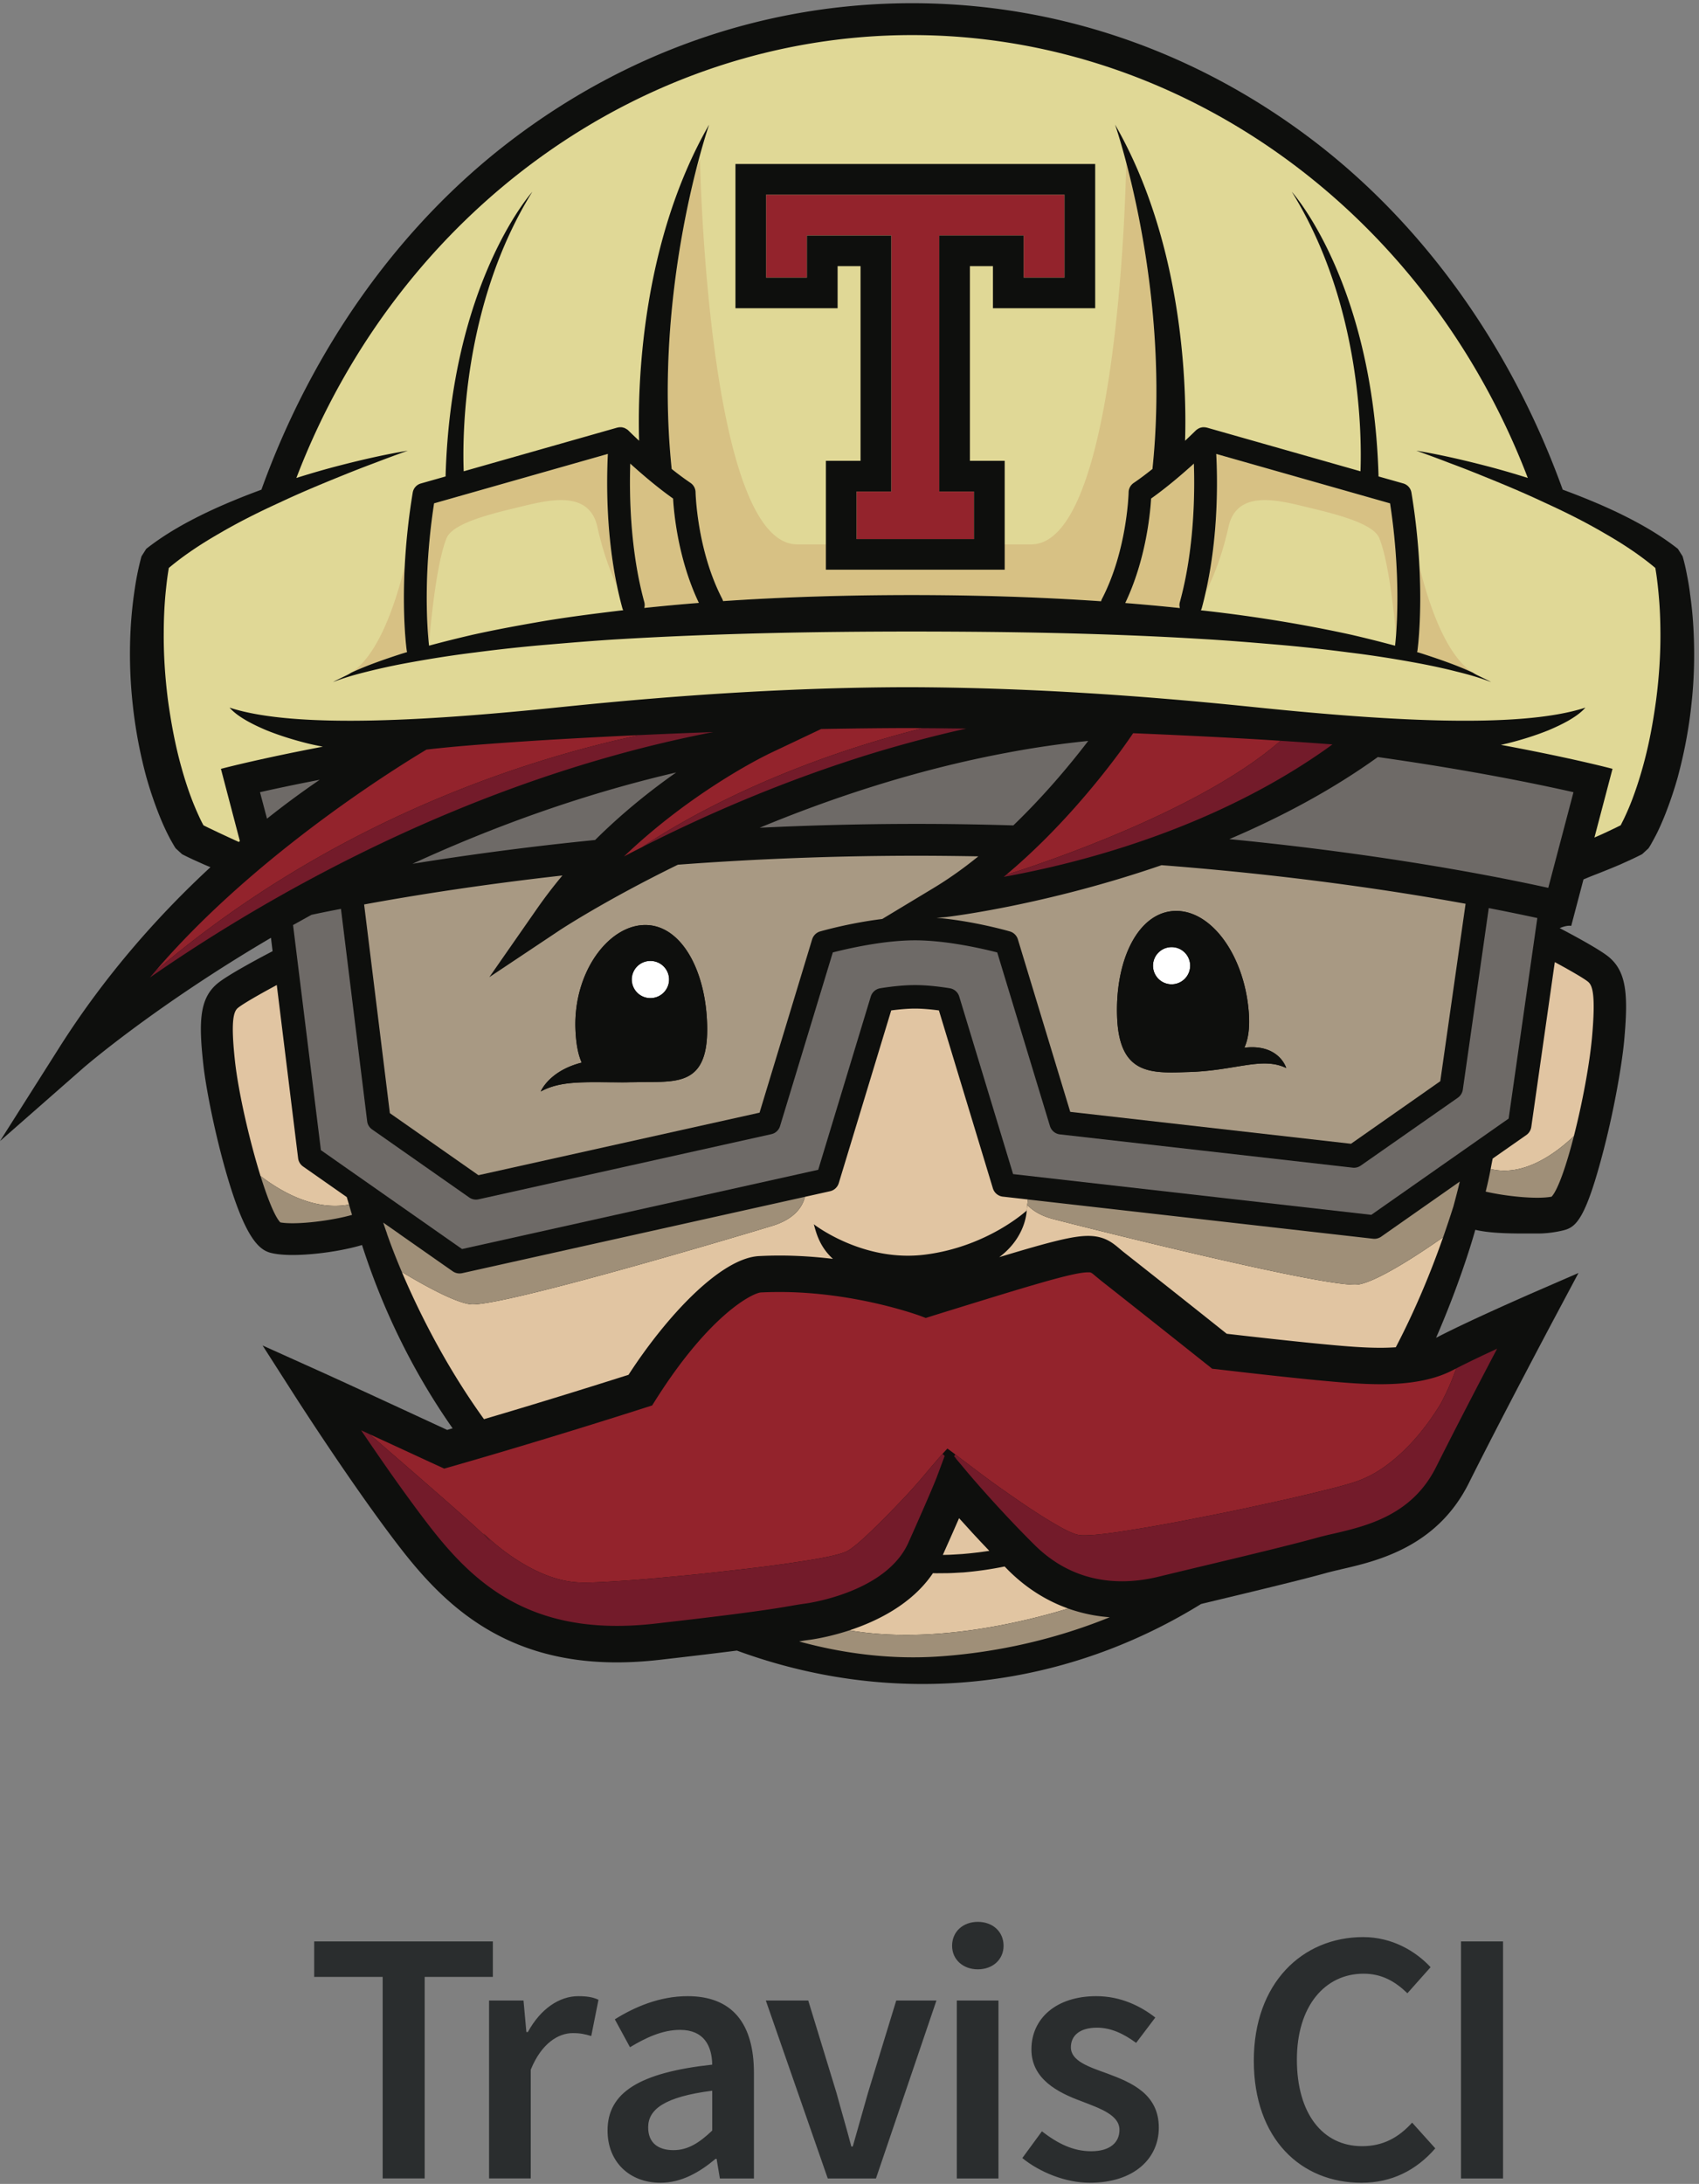<svg width="256" height="329" viewBox="0 0 256 329" xmlns="http://www.w3.org/2000/svg" preserveAspectRatio="xMinYMin meet"><rect x="0" y="0" width="256" height="329" fill="#808080" stroke="none"/><path d="M254.646 89.417a35.37 35.37 0 0 0-.455-2.77 28.506 28.506 0 0 0-.66-2.837l-.71-1.128c-2.93-2.3-6.09-4.038-9.297-5.574-2.648-1.25-5.338-2.34-8.06-3.344-7.585-21.05-20.624-39.717-37.768-52.723C179.975 7.6 159.133.483 137.427.483c-21.707 0-42.55 7.116-60.27 20.56C60.012 34.047 46.972 52.714 39.388 73.77c-2.716 1-5.41 2.093-8.055 3.338-3.214 1.536-6.372 3.274-9.3 5.574l-.714 1.128a39.948 39.948 0 0 0-.66 2.836c-.184.912-.322 1.84-.454 2.77a62.406 62.406 0 0 0-.534 5.552c-.186 3.72-.08 7.45.327 11.148a70.48 70.48 0 0 0 2.063 10.986 59.016 59.016 0 0 0 1.795 5.354c.344.886.72 1.766 1.137 2.645.206.438.43.865.66 1.312.51.892.602 1.066.816 1.383l.963.886c.627.323 1.146.568 1.713.837l1.657.743c.307.126.595.25.908.376-7.524 6.957-15.696 15.995-22.773 27.165L0 171.9l12.547-11.012c.213-.186 10.734-9.294 28.28-19.612l.246 2.017c-1.148.597-6.665 3.492-8.305 4.864-2.718 2.257-2.85 5.76-2.122 12.295.373 3.35 1.63 9.852 3.323 15.814 2.917 10.26 5.056 12.073 6.934 12.498.847.203 1.94.296 3.17.296 3.36 0 7.666-.654 10.475-1.502 3.294 10.246 7.96 19.496 13.65 27.614-.274.074-.545.163-.82.24-3.422-1.586-15.388-7.13-19.41-8.937l-8.405-3.784 4.97 7.763c.363.56 8.944 13.94 15.95 22.958 6.552 8.41 15.524 17.02 32.454 17.02 2.037 0 4.17-.132 6.366-.374 5.048-.58 8.842-1.035 11.726-1.405 17.772 6.53 37.37 6.933 55.966-.114a81.861 81.861 0 0 0 13.985-6.907c7.17-1.723 15.013-3.592 18.887-4.68.62-.168 1.4-.353 2.208-.544 5.398-1.24 14.42-3.335 19.23-12.958 4.848-9.71 12.753-24.586 12.836-24.738l3.697-6.94-7.202 3.13c-.385.176-9.51 4.15-14.252 6.635 3.294-7.584 5.235-13.862 5.91-16.273 2.656.64 6.592.558 9.487.558 1.423 0 2.887-.248 3.837-.49 1.882-.478 3.335-1.728 6.067-12.314 1.59-6.153 2.732-12.853 3.045-16.297.605-6.703.41-10.295-2.326-12.562-1.363-1.126-5.363-3.28-7.397-4.34 1.137-.487 1.695-.344 1.738-.332l1.847-7.003c.65-.278 1.338-.557 2.12-.857 1.115-.444 2.23-.885 3.346-1.366l1.648-.743c.574-.27 1.09-.513 1.718-.836l.962-.885c.208-.317.32-.49.447-.733.61-1.097.825-1.524 1.028-1.96.417-.88.787-1.76 1.137-2.646a58.787 58.787 0 0 0 1.792-5.354c.98-3.63 1.678-7.29 2.067-10.986.414-3.7.507-7.427.32-11.148a58.123 58.123 0 0 0-.534-5.55z" fill="#0E0F0D"/><path d="M149.066 233.63c-1.36.204-2.72.37-4.064.478-.875.043-1.793.13-2.63.13l-.312.008c1.05-2.34 1.848-4.16 2.45-5.538 1.23 1.378 2.793 3.08 4.556 4.922" fill="#E1C5A2"/><path d="M147.416 129.004c-2.126 1.726-4.366 3.333-6.7 4.743l-7.78 4.694c-4.88.597-9.116 1.803-9.358 1.877-.142.03-.276.097-.402.173-.38.218-.667.585-.805 1.018l-7.924 26.11-42.357 9.42-13.346-9.345-3.88-31.44c7.58-1.392 17.71-2.998 29.88-4.364a71.926 71.926 0 0 0-3.77 4.917l-7.245 10.4 10.55-7.034c.16-.11 6.874-4.53 17.864-9.908a482.856 482.856 0 0 1 35.98-1.35c3.16 0 6.253.038 9.292.09zm-65.93 35.42c3.01-1.627 6.41-1.388 11.733-1.376.566.01 1.157.004 1.768-.012.526 0 1.05-.01 1.608-.026 5.486-.055 10.043.464 9.96-8.142-.08-8.607-3.907-15.568-9.39-15.514-5.48.05-10.785 7.103-10.457 15.706.086 2.24.418 3.86.945 5.022-4.777 1.2-6.1 4.156-6.17 4.342zM220.83 136.15l-3.814 26.733-13.453 9.422-42.302-4.808-7.892-25.99a1.773 1.773 0 0 0-1.208-1.19c-.26-.08-5.497-1.577-11.05-2.057l1.017-.067c.875-.066 15.463-1.852 32.888-7.856 19.29 1.48 35.048 3.847 45.816 5.813zm-27.027 24.745c-.055-.208-1.216-3.666-6.308-3.06.584-1.28.848-3.006.663-5.376-.672-8.59-5.674-15.418-11.15-15.225-5.482.19-8.988 7.31-8.685 15.93.302 8.598 4.896 8.54 10.378 8.343 7.363-.14 11.405-2.4 15.103-.613z" fill="#A89983"/><path d="M179.33 145.43a2.8 2.8 0 0 1-2.748 2.85 2.794 2.794 0 0 1-2.847-2.748 2.795 2.795 0 0 1 2.744-2.852 2.79 2.79 0 0 1 2.85 2.75m-78.516 2.06a2.801 2.801 0 0 1-2.722 2.87 2.802 2.802 0 0 1-2.883-2.727 2.796 2.796 0 0 1 2.732-2.87 2.802 2.802 0 0 1 2.873 2.727" fill="#FFF"/><path d="M239.295 147.91c-.66-.546-2.87-1.808-5.023-2.972l-3.545 24.85a1.81 1.81 0 0 1-.744 1.2l-5.073 3.548c-.12.6-.214 1.1-.304 1.57 4.984 1.227 9.825-2.367 12.543-4.96 1.256-4.896 2.35-10.708 2.73-14.868.578-6.448.066-7.832-.585-8.367m-78.342 94.406c-3.29-1.17-6.308-3.08-8.934-5.676-.22-.222-.427-.437-.647-.655a53.499 53.499 0 0 1-6.222.894c-.892.04-1.743.115-2.673.115l-1.376.012-.53-.012c-3.147 4.672-8.435 7.24-12.58 8.607 12.31 2.112 25.856-1.12 32.962-3.285M52.585 181.46c-.11-.376-.226-.747-.333-1.123l-6.59-4.613a1.788 1.788 0 0 1-.743-1.24l-3.214-26.093c-2.378 1.27-5.127 2.836-5.858 3.45-.636.524-1.12 1.862-.434 8.08.522 4.674 2.164 11.855 3.84 17.236 3.338 2.553 8.253 5.243 13.33 4.303m98.519-1.192c-.7-.078-1.29-.57-1.498-1.253l-8.132-26.8c-1.364-.177-2.574-.277-3.596-.277-1.026 0-2.23.1-3.592.278l-7.905 26.028a1.782 1.782 0 0 1-1.314 1.212l-3.78.842c-.32 1.335-1.408 3.294-4.913 4.368-5.656 1.725-41.46 12.398-45.544 11.817-2.385-.334-6.92-2.837-10.276-4.86-1.343-3.162-2.086-5.31-2.256-5.82v-.01l-.01.01c.475 1.387 5.147 14.836 14.64 27.99 10.177-2.998 18.967-5.794 21.778-6.683 5.724-8.828 13.88-17.587 19.672-17.886 1.005-.05 2.04-.08 3.064-.08 2.838 0 5.547.2 8.062.5-2.136-1.94-2.574-4.207-2.884-5.214 0 0 7.397 5.786 16.806 4.57 9.424-1.207 15.27-6.634 15.27-6.634l.185-1.67-3.778-.428" fill="#E1C5A2"/><path d="M158.75 183.66c-1.952-.505-3.18-1.31-3.96-2.15l-.096.856s-.032 3.955-4.13 7.02c7.89-2.39 11.154-3.2 13.39-3.2 2.458 0 3.675 1.026 4.742 1.928.202.168.404.345.646.534a3251.04 3251.04 0 0 1 15.497 12.28c2.47.285 10.31 1.182 15.245 1.632 2.84.265 5.415.48 7.935.48.808 0 1.572-.03 2.295-.078 2.602-4.984 4.998-10.496 7.13-16.574-2.918 2.047-9.567 6.527-12.683 7.104-4.052.76-40.297-8.35-46.012-9.832" fill="#E1C5A2"/><path d="M249.954 89.94a58.3 58.3 0 0 0-.267-2.562 30.498 30.498 0 0 0-.27-1.82c-2.29-1.924-4.893-3.64-7.6-5.19-2.934-1.723-6.005-3.254-9.14-4.68-3.11-1.47-6.31-2.798-9.52-4.093a159.34 159.34 0 0 0-4.85-1.885c-1.62-.633-3.253-1.223-4.893-1.82 3.437.57 6.846 1.357 10.23 2.226 2.2.562 4.388 1.2 6.56 1.885-15.465-40.406-52.422-66.717-92.778-66.717-40.36 0-77.316 26.312-92.77 66.718 2.17-.683 4.362-1.322 6.553-1.884 3.38-.87 6.79-1.655 10.234-2.225a220.61 220.61 0 0 0-4.908 1.82c-1.617.602-3.235 1.23-4.842 1.885-3.213 1.295-6.406 2.624-9.525 4.094-3.126 1.424-6.196 2.955-9.133 4.677-2.71 1.552-5.306 3.267-7.6 5.192a55.759 55.759 0 0 0-.27 1.818c-.1.847-.195 1.704-.27 2.563a64.89 64.89 0 0 0-.22 5.183c-.038 3.463.197 6.927.633 10.35.476 3.437 1.105 6.85 2.036 10.154.456 1.65.98 3.277 1.584 4.856.305.787.634 1.568.978 2.32.17.375.344.747.526 1.102l.222.42c.253.127.52.262.77.383l1.536.733c.858.395 2.046.958 3.027 1.396.054-.05.11-.1.153-.148l-2.852-10.865c.607-.163 6.023-1.563 15.357-3.344-.75-.142-1.51-.3-2.257-.48-2.125-.533-4.223-1.177-6.258-1.997-1.006-.427-2-.89-2.945-1.426-.945-.546-1.874-1.16-2.597-1.978 10.253 3.35 31.446 1.835 50.286-.115 17.225-1.777 34.502-2.924 51.86-2.963 17.356.04 34.64 1.186 51.855 2.963 18.85 1.95 40.04 3.464 50.293.114-.715.818-1.65 1.43-2.587 1.977-.954.535-1.95 1-2.955 1.426-2.032.82-4.122 1.464-6.25 1.996-.316.074-.635.14-.95.21 10.24 1.9 16.198 3.444 16.83 3.612l-2.726 10.35c.554-.24 1.11-.48 1.644-.732l1.54-.733c.253-.12.516-.256.777-.383l.207-.42c.186-.355.367-.727.534-1.103a37.5 37.5 0 0 0 .974-2.318c.6-1.58 1.127-3.208 1.586-4.856.933-3.303 1.562-6.718 2.03-10.154.446-3.423.682-6.887.65-10.35-.016-1.733-.075-3.46-.232-5.18" fill="#E0D896"/><path d="M179.887 69.842c.158 4.622.045 13.01-2.11 20.858-.087.3-.075.613 0 .903a340.21 340.21 0 0 0-8.228-.76c3.075-6.45 3.747-13.318 3.897-15.74 2.364-1.676 4.715-3.693 6.44-5.26m-78.472 5.261c.143 2.42.815 9.272 3.89 15.723-2.743.217-5.486.47-8.223.76.075-.278.08-.586 0-.886-2.148-7.835-2.263-16.223-2.115-20.857 1.733 1.567 4.078 3.584 6.45 5.26m112.158 22.902a1.883 1.883 0 0 1-.057.23c.3.087.596.175.897.273 2.536.83 5.075 1.7 7.5 2.82-4.048-2.63-6.615-10.218-8.046-16.018.394 7.592-.257 12.407-.294 12.694M91.59 68.383L65.406 75.83c-1.568 10.185-1.09 17.963-.838 20.662l.133-.08s.854-11.094 2.593-15.352c.896-2.186 6.377-3.58 10.555-4.58 4.188-.993 10.865-2.987 12.16 2.892.8 3.633 1.903 6.654 2.96 8.882-1.683-8.077-1.576-15.975-1.378-19.87m91.669-.001c.214 4.048.313 12.415-1.585 20.815 1.19-2.282 2.51-5.648 3.432-9.826 1.294-5.88 7.97-3.885 12.158-2.89 4.187 1 9.66 2.392 10.557 4.578 1.476 3.604 2.31 12.1 2.53 14.628.25-3.25.525-10.55-.902-19.86l-26.19-7.445m-82.054 2.267c.93.744 1.904 1.47 2.85 2.11.457.318.737.836.747 1.394.006.087.202 8.714 4.016 16.06.054.11.093.23.13.344 9.482-.645 18.992-.906 28.478-.912 9.492.006 18.996.285 28.473.934.04-.125.074-.246.14-.366 3.81-7.346 4.014-15.973 4.014-16.06a1.74 1.74 0 0 1 .753-1.394 43.796 43.796 0 0 0 2.742-2.037l.118-.336c1.983-19.297-1.653-37.08-3.964-45.866-.122 6.01-1.546 57.487-14.32 57.487h-35.257c-13.565 0-14.656-58.04-14.656-58.04l-.698 2.06c-2.314 9.256-5.49 26.267-3.566 44.623M61.337 98.23c-.012-.074-.033-.147-.05-.224-.042-.287-.696-5.108-.302-12.707-1.432 5.803-4.006 13.403-8.06 16.032 2.425-1.125 4.975-1.996 7.515-2.828.296-.093.6-.18.897-.273" fill="#D7C184"/><path d="M224.607 176.106a55.43 55.43 0 0 1-.75 3.406c2.908.678 7.662 1.204 9.935.76.973-1.057 2.23-4.723 3.358-9.127-2.718 2.594-7.56 6.188-12.543 4.96M120.404 247.28c6.945 1.902 14.04 2.727 21.028 2.264 7.012-.477 16.115-1.99 25.778-5.913a23.832 23.832 0 0 1-6.258-1.312c-7.106 2.166-20.65 5.398-32.96 3.286-3.26 1.073-5.814 1.406-6.063 1.437-.515.06-.94.13-1.526.24m-67.359-64.266c-.16-.517-.307-1.038-.46-1.557-5.078.94-9.993-1.75-13.327-4.302 1.08 3.454 2.17 6.17 2.984 6.994 2.516.44 8.08-.332 10.804-1.136m7.508 8.608c3.354 2.023 7.89 4.527 10.275 4.86 4.083.58 39.888-10.092 45.544-11.817 3.504-1.074 4.594-3.033 4.914-4.368L69.63 191.8c-.13.023-.262.04-.386.04h-.006c-.356 0-.713-.11-1.017-.32l-2.01-1.405-6.035-4.226v-.01l-2.435-1.7c.042.138.092.275.137.41.138.402.274.808.42 1.202v.01c.17.51.913 2.66 2.256 5.82m158.453-9.921c.33-1.22.654-2.455.95-3.702l-1.794 1.26-4.827 3.38-5.22 3.66c-.27.185-.58.296-.9.32-.11.007-.214.005-.32-.007l-52.015-5.913-.087.81c.778.842 2.007 1.647 3.958 2.152 5.716 1.48 41.96 10.59 46.012 9.83 3.116-.577 9.767-5.057 12.682-7.104a173.037 173.037 0 0 0 1.563-4.687" fill="#9F8F78"/><path d="M163.97 111.62c-.41.53-.858 1.11-1.34 1.715-2.47 3.122-5.892 7.104-9.945 11.01-4.72-.146-9.57-.228-14.56-.228-8.246 0-16.153.217-23.66.578 10.612-4.398 23.356-8.698 37.16-11.278a143.01 143.01 0 0 1 12.345-1.798m-62.086 4.751c-3.793 2.66-8.066 6.053-12.213 10.173a463.148 463.148 0 0 0-27.524 3.584c11.748-5.397 25.158-10.37 39.738-13.758m129.755 21.925l-4.324 30.217-20.694 14.5-53.97-6.136-8.12-26.756a1.78 1.78 0 0 0-1.415-1.24c-1.998-.323-3.765-.48-5.24-.48-1.48 0-3.247.157-5.258.48a1.801 1.801 0 0 0-1.412 1.24l-7.922 26.105-53.665 11.94-21.267-14.897-4.197-33.913a569.72 569.72 0 0 1 2.78-1.54c1.32-.285 2.8-.585 4.438-.896l3.95 32c.055.498.335.94.746 1.227l14.635 10.253c.294.203.655.318 1.008.318.13 0 .257-.018.395-.044l44.122-9.815c.153-.038.3-.092.44-.16.406-.22.732-.594.865-1.057l7.95-26.16c2.132-.545 7.593-1.825 12.39-1.825 4.788 0 10.247 1.28 12.384 1.825l7.945 26.16a1.78 1.78 0 0 0 1.496 1.25l44.13 5.014c.424.05.86-.068 1.21-.314l14.64-10.234c.395-.285.666-.727.734-1.208l3.908-27.345c2.934.563 5.387 1.078 7.318 1.494m5.448-18.957l-3.8 14.412c-7.77-1.714-24.83-5.077-48.055-7.34 7.585-3.235 15.312-7.288 22.373-12.366 13.82 1.952 23.967 4.048 29.482 5.295m-197.912-.001l1.056 3.99a132.65 132.65 0 0 1 7.945-5.86c-3.72.713-6.756 1.363-9 1.87" fill="#6E6A67"/><path d="M188.184 111.304c-5.816-.33-11.63-.608-17.45-.85-.333.5-1.02 1.5-2.004 2.844-3.118 4.218-9.264 11.908-17.143 18.506 5.928-1.878 29.444-9.767 41.355-20.207-1.586-.102-3.17-.202-4.758-.293m-42.618-1.536l.024-.006c-2.95-.038-5.902-.07-8.847-.08h-.006c-4.34.01-8.667.066-13.006.14l-8 3.793c-.01 0-.06.028-.117.067-1.204.584-11.706 5.884-21.594 15.34.864-.457 1.78-.93 2.726-1.408 5.408-3.634 19.83-12.24 42.26-17.91 2.186.013 4.374.026 6.56.064m-49.161.966c-3.704.17-7.41.36-11.11.57-4.292.24-8.57.53-12.845.852-2.132.164-4.267.346-6.38.568-.615.06-1.215.126-1.816.203-5.586 3.34-26.964 16.76-41.652 34.324.253-.304.514-.605.773-.906 27.193-23.2 57.006-32.23 73.03-35.61m123.023 95.405l-.49.252c-2.727 1.434-6.3 2.135-10.918 2.135-2.75 0-5.445-.23-8.433-.5-5.966-.546-16.066-1.734-16.17-1.753l-.77-.08-.612-.494c-.093-.06-8.936-7.115-16.086-12.736-.293-.236-.555-.46-.795-.65-.754-.645-.754-.645-1.204-.645-2.294 0-8.96 2.07-23.562 6.592l-.896.287-.887-.338c-.1-.025-9.678-3.577-21.16-3.577-.94 0-1.878.023-2.79.068-1.15.06-7.602 3.125-15.86 16.18l-.53.842-.95.304c-.137.044-14.343 4.628-29.41 8.937l-.973.275-.93-.43c-.097-.032-5.98-2.768-11.59-5.34.414.193.83.38 1.244.573 5.536 4.778 16.137 13.968 17.314 15.24.163.184.39.408.66.662-.273-.31-.538-.628-.798-.95-.003 0-.007-.006-.01-.01v.002-.002c2.443 2.316 5.17 4.317 8.147 5.725 1.485.698 3.043 1.24 4.627 1.502.8.13 1.574.196 2.383.196.82 0 1.656-.023 2.492-.064 3.312-.17 6.655-.424 9.99-.747 3.33-.3 6.663-.634 9.99-1.038 3.323-.358 6.646-.776 9.94-1.287 1.65-.24 3.29-.513 4.892-.868.787-.186 1.607-.39 2.23-.67.57-.273 1.258-.82 1.864-1.34 1.24-1.068 2.437-2.252 3.622-3.43a152.461 152.461 0 0 0 3.504-3.625c1.95-2.043 3.623-4.213 5.512-6.316.242-.262.49-.54.74-.81 0 .005 0 .005.004.005l.022.026c.394.283.787.57 1.172.872 2.273 1.695 4.62 3.53 6.884 5.114 2.92 2.05 5.874 4.106 8.93 5.816.764.425 1.553.822 2.306 1.07.098.037.18.054.255.065.055.034.256.066.28.066.148.02.347.03.54.044.41.005.837-.013 1.264-.033 1.724-.118 3.473-.37 5.224-.644 3.495-.545 7-1.174 10.484-1.872a357.33 357.33 0 0 0 10.446-2.155c3.483-.738 6.95-1.553 10.392-2.42 1.71-.46 3.424-.885 4.95-1.618 1.56-.726 3.008-1.722 4.34-2.864 2.69-2.29 4.952-5.13 6.83-8.224l-.004.01a36.851 36.851 0 0 0 2.352-5.334M154.242 41.817h6.15v-12.49h-44.96v12.49h6.148v-6.343h12.714V74.05h-5.234v7.158h17.7v-7.16h-5.235V35.475h12.717v6.343" fill="#93232C"/><path d="M200.762 112.15c-.01-.005-.02-.01-.036-.01a698.237 698.237 0 0 0-7.64-.534c-.048-.003-.097-.005-.146-.01-11.912 10.44-35.426 18.33-41.355 20.208-.115.098-.228.196-.343.292 7.632-1.374 19.032-4.098 30.864-9.337 5.82-2.577 11.742-5.758 17.376-9.692.435-.3.857-.617 1.28-.918m-61.757-2.446c-22.428 5.67-36.85 14.275-42.26 17.91a226.24 226.24 0 0 1 17.122-7.833l.587-.24c.52-.21 1.044-.416 1.57-.627.295-.114.585-.23.88-.344.475-.187.954-.372 1.436-.556.36-.137.72-.275 1.086-.41.442-.17.887-.336 1.336-.5.42-.155.844-.308 1.265-.46.416-.152.83-.3 1.248-.45.477-.168.958-.334 1.442-.503.382-.13.762-.263 1.146-.394.566-.19 1.136-.38 1.71-.568.314-.104.626-.208.942-.31.896-.292 1.802-.58 2.714-.858 1.988-.61 4.022-1.194 6.09-1.755 2.693-.732 5.44-1.42 8.246-2.038-2.186-.037-4.374-.05-6.56-.064m-42.6 1.031c-16.024 3.38-45.837 12.41-73.03 35.61-.26.3-.52.6-.773.907 13.823-9.608 37.583-23.893 66.957-32.583.946-.28 1.902-.553 2.86-.823a189.612 189.612 0 0 1 15.048-3.562c-3.685.13-7.374.284-11.063.452m128.318 92.843l-.278.128c-.19.09-.38.177-.564.265-.153.07-.3.14-.454.21-.12.058-.24.116-.364.174l-.556.265c-.076.038-.157.074-.236.115-.21.1-.42.197-.623.298l-.137.068c-.223.11-.445.218-.66.325l-.07.033c-.477.236-.93.464-1.352.68a36.748 36.748 0 0 1-2.359 5.34l.008-.013c-.004.006-.01.01-.012.02-1.876 3.078-4.135 5.91-6.818 8.198-1.333 1.143-2.782 2.14-4.34 2.865-1.53.733-3.24 1.157-4.95 1.62a280.86 280.86 0 0 1-10.394 2.416 349.42 349.42 0 0 1-10.444 2.155c-3.486.7-6.99 1.328-10.487 1.872-1.75.274-3.497.525-5.223.644-.428.022-.85.038-1.263.033-.193-.012-.393-.024-.542-.046-.022 0-.224-.03-.278-.065-.077-.01-.16-.03-.256-.066-.754-.246-1.54-.647-2.304-1.07-3.056-1.712-6.013-3.765-8.932-5.816-2.26-1.585-4.612-3.42-6.884-5.115l-.198.28.014.016c.14.127.284.245.425.37-.002-.003-.005-.005-.01-.007-.103-.078-.202-.154-.298-.224l1.904 2.27c.006.008.078.096.218.26.972 1.14 5.04 5.86 9.87 10.652 3.677 3.645 8.113 5.486 13.202 5.486 1.737 0 3.563-.228 5.408-.667 1.706-.418 3.563-.86 5.465-1.32 5.64-1.342 11.89-2.84 16.037-3.916l.803-.21c.587-.156 1.12-.298 1.595-.43a44.708 44.708 0 0 1 2.45-.605c5.03-1.168 11.91-2.764 15.553-10.067a784.46 784.46 0 0 1 3.31-6.516 1456.78 1456.78 0 0 1 4.814-9.272l.704-1.34c0-.003.002-.003.002-.003l.362-.692-.858.398m-82.379 15.758l-.327-.31c-1.89 2.104-3.563 4.274-5.512 6.318a154.357 154.357 0 0 1-3.504 3.623c-1.185 1.18-2.383 2.367-3.622 3.43-.607.522-1.296 1.07-1.864 1.34-.622.28-1.443.486-2.23.67-1.6.357-3.242.63-4.892.87-3.293.51-6.617.93-9.94 1.286-3.327.403-6.66.737-9.99 1.036-3.334.323-6.678.577-9.99.75-.836.037-1.673.063-2.492.063-.81 0-1.586-.065-2.383-.198-1.585-.262-3.143-.804-4.628-1.5-2.978-1.41-5.704-3.41-8.147-5.725.002 0 .006.006.01.008.33.406.692.787 1.038 1.174-.082-.078-.162-.155-.24-.227-.27-.253-.497-.477-.66-.66-1.18-1.275-11.78-10.463-17.315-15.24-.414-.194-.83-.382-1.243-.574a440.15 440.15 0 0 0 3.17 4.63 280.95 280.95 0 0 0 5 6.992c.755 1.02 1.505 2.013 2.23 2.946 6.018 7.743 13.592 14.898 28.127 14.898 1.82 0 3.756-.112 5.744-.337.463-.052.913-.103 1.356-.156.426-.048.845-.095 1.25-.143 12.64-1.452 16.107-2.072 18.03-2.404.5-.086.924-.16 1.384-.23.18-.024.362-.053.556-.078.07-.007 4.344-.556 8.522-2.59 2.88-1.397 5.712-3.5 7.097-6.606 3.497-7.825 4.208-9.695 4.236-9.765l1.227-3.295" fill="#731B2A"/><path d="M176.582 148.282a2.804 2.804 0 0 0 2.748-2.85 2.79 2.79 0 0 0-2.853-2.75 2.8 2.8 0 0 0 .105 5.6zm17.22 12.613c-3.697-1.787-7.74.475-15.1.613-5.483.196-10.077.255-10.38-8.344-.302-8.618 3.204-15.74 8.685-15.93 5.477-.192 10.478 6.635 11.15 15.225.186 2.37-.076 4.096-.662 5.376 5.092-.608 6.253 2.85 6.308 3.06zm-95.71-10.535a2.804 2.804 0 0 0 2.722-2.87 2.804 2.804 0 0 0-2.874-2.728 2.8 2.8 0 1 0 .152 5.597zm8.464 4.507c.08 8.606-4.476 8.088-9.96 8.142-.558.017-1.083.024-1.61.024-.61.017-1.2.024-1.768.013-5.324-.013-8.723-.25-11.734 1.376.07-.186 1.394-3.14 6.17-4.345-.527-1.163-.858-2.78-.945-5.02-.33-8.602 4.977-15.656 10.457-15.706 5.48-.054 9.307 6.908 9.39 15.515zm103.798-59.179c-.06.757-.115 1.295-.15 1.586a190.174 190.174 0 0 0-6.545-1.64c-7.242-1.59-14.57-2.77-21.935-3.61-.254-.033-.513-.05-.773-.082.05-.11.095-.22.128-.328.22-.804.412-1.61.595-2.415 1.898-8.4 1.8-16.767 1.585-20.816l26.19 7.447c1.427 9.308 1.15 16.61.904 19.858zM177.778 90.7c-.088.3-.076.613 0 .903-2.742-.29-5.487-.537-8.23-.76 3.077-6.45 3.75-13.318 3.9-15.74 2.363-1.676 4.713-3.693 6.44-5.26.157 4.62.044 13.01-2.11 20.857zm-80.697.886c.075-.278.08-.586 0-.886-2.148-7.837-2.263-16.224-2.115-20.858 1.732 1.568 4.077 3.585 6.45 5.262.142 2.42.814 9.272 3.89 15.723-2.744.216-5.486.47-8.224.76zm-3.954.432c-3.674.448-7.352.91-11.012 1.518-3.65.625-7.3 1.29-10.92 2.093-2.195.51-4.37 1.05-6.547 1.638-.02-.172-.047-.437-.078-.778-.253-2.7-.73-10.476.837-20.662L91.59 68.38c-.197 3.898-.304 11.795 1.38 19.872.233 1.12.5 2.243.805 3.36.034.11.078.218.126.317-.262.032-.514.055-.774.088zm131.265 10.574c-.222-.107-.442-.216-.653-.32-.324-.156-.683-.334-1.094-.534l-.042-.02a7.26 7.26 0 0 1-.687-.39c-2.423-1.12-4.963-1.988-7.5-2.82-.3-.098-.595-.186-.895-.274.022-.075.044-.153.057-.23.037-.286.688-5.102.295-12.693a99.914 99.914 0 0 0-1.204-11.108 1.727 1.727 0 0 0-1.222-1.372l-3.733-1.056c-.802-28.886-12.695-42.46-13.067-42.88 10.624 17.1 10.53 37.378 10.346 42.104l-23.145-6.58c-.017 0-.032 0-.054-.01a2.37 2.37 0 0 0-.296-.043c-.022 0-.047-.004-.085-.004a1.46 1.46 0 0 0-.38.033c-.017 0-.037.017-.06.017a1.24 1.24 0 0 0-.3.103c-.037.017-.07.04-.103.05-.078.053-.154.097-.23.152-.017.012-.04.022-.056.038-.022.016-.03.033-.043.044-.022.023-.048.038-.066.055-.02.023-.644.633-1.612 1.547.068-2.166.085-5.48-.16-9.524l-.076-1.167c-.728-10.164-3.13-24.44-10.31-36.936.063.18.773 2.253 1.69 5.746 2.31 8.786 5.95 26.57 3.966 45.866-.01.088-.016.175-.025.264-.03.025-.063.048-.094.072-.906.72-1.83 1.42-2.744 2.037a1.742 1.742 0 0 0-.755 1.393c0 .087-.202 8.714-4.01 16.06-.067.12-.102.24-.14.366-9.477-.65-18.98-.928-28.473-.935-9.487.006-18.996.267-28.478.912-.04-.115-.077-.235-.132-.345-3.814-7.345-4.01-15.972-4.016-16.06a1.733 1.733 0 0 0-.748-1.393 45.032 45.032 0 0 1-2.85-2.11c-1.925-18.358 1.253-35.368 3.566-44.624 1.098-4.394 2.004-7.05 2.076-7.253-10.42 18.13-10.782 40-10.55 47.628-.986-.914-1.597-1.523-1.613-1.547-.018-.016-.05-.03-.072-.054-.01-.01-.022-.028-.037-.045-.018-.014-.04-.024-.06-.036a1.987 1.987 0 0 0-.232-.14c-.037-.022-.065-.045-.11-.062a.793.793 0 0 0-.282-.093c-.028-.01-.05-.028-.067-.028a1.452 1.452 0 0 0-.384-.032c-.032 0-.066.004-.098.004a2.07 2.07 0 0 0-.283.044c-.023.01-.034.01-.056.01l-23.137 6.58c-.187-4.728-.287-25.007 10.337-42.106-.368.423-12.26 13.998-13.068 42.884l-3.716 1.055a1.711 1.711 0 0 0-1.234 1.375 100.786 100.786 0 0 0-1.205 11.095c-.392 7.6.26 12.42.302 12.707.017.076.038.15.05.225-.296.092-.6.18-.897.273-2.54.832-5.09 1.704-7.514 2.828a6.736 6.736 0 0 1-.684.386s-.016.007-.038.02c-.413.2-.772.378-1.096.534l-.57.278c-.12.07-.243.13-.36.2 1.716-.673 3.492-1.165 5.266-1.6a95.403 95.403 0 0 1 5.366-1.177c3.603-.67 7.214-1.252 10.848-1.694 3.624-.475 7.263-.868 10.908-1.173 3.646-.31 7.286-.618 10.94-.83 14.613-.864 29.264-1.137 43.92-1.142 14.66.01 29.31.24 43.92 1.138 3.657.21 7.296.516 10.948.825 3.65.31 7.277.708 10.9 1.184 3.635.437 7.253 1.016 10.85 1.69 1.796.345 3.586.725 5.36 1.18 1.787.436 3.553.928 5.274 1.602-.096-.058-.194-.108-.287-.162z" fill="#0E0F0D"/><path d="M141.525 35.474V74.05h5.235v7.158h-17.7v-7.16h5.234V35.475H121.58v6.344h-6.147v-12.49h44.958v12.49h-6.147v-6.345h-12.718zm23.495 10.962V24.703h-54.205v21.733h15.393v-6.344h3.458v29.33h-5.222v16.4h26.94v-16.4h-5.24V40.09h3.47v6.344h15.406z" fill="#0E0F0D"/><path d="M57.662 297.815h-10.32v-5.347h26.92v5.347H63.99v30.356h-6.33v-30.355m16.027 3.554h5.193l.433 4.748h.226c1.902-3.494 4.744-5.402 7.583-5.402 1.367 0 2.238.16 3.055.54l-1.09 5.464c-.93-.278-1.64-.44-2.78-.44-2.13 0-4.695 1.477-6.336 5.514v16.377h-6.28v-26.8h-.005m27.79 22.539c2.185 0 3.876-1.09 5.84-2.95v-6.002c-7.25.925-9.652 2.836-9.652 5.51-.007 2.405 1.57 3.443 3.812 3.443zm5.84-12.88c-.05-2.837-1.25-5.237-4.852-5.237-2.676 0-5.19 1.2-7.54 2.614l-2.285-4.202c2.95-1.845 6.717-3.49 10.97-3.49 6.71 0 9.99 4.094 9.99 11.57v15.89h-5.132l-.493-2.956h-.152c-2.415 2.025-5.138 3.606-8.305 3.606-4.69 0-7.974-3.17-7.974-7.86-.004-5.736 4.802-8.736 15.77-9.936zm8.076-9.66h6.392l4.255 13.917c.704 2.62 1.527 5.35 2.237 8.08h.214c.77-2.737 1.54-5.46 2.292-8.08l4.26-13.917h6.057l-9.113 26.807h-7.263l-9.332-26.807m28.777 0h6.276v26.807h-6.276V301.37zm-.71-8.246c0-2.13 1.644-3.603 3.88-3.603 2.24 0 3.876 1.473 3.876 3.604 0 2.074-1.636 3.548-3.876 3.548-2.236 0-3.88-1.48-3.88-3.548zm13.532 27.951c2.403 1.85 4.695 3 7.427 3 2.897 0 4.26-1.363 4.26-3.222 0-2.236-2.902-3.215-5.732-4.312-3.553-1.306-7.535-3.332-7.535-7.803 0-4.69 3.765-8.023 9.773-8.023 3.71 0 6.71 1.517 8.895 3.218l-2.89 3.82c-1.86-1.37-3.77-2.29-5.9-2.29-2.672 0-3.932 1.255-3.932 2.947 0 2.074 2.676 2.947 5.558 3.985 3.66 1.36 7.693 3.107 7.693 8.13 0 4.58-3.648 8.3-10.416 8.3-3.646 0-7.532-1.592-10.153-3.72l2.954-4.03m48.413-29.26c4.365 0 7.917 2.128 10.15 4.535l-3.492 3.927c-1.86-1.8-3.874-2.947-6.602-2.947-5.846 0-10.05 4.908-10.05 12.94 0 8.128 3.877 13.044 9.828 13.044 3.16 0 5.51-1.31 7.537-3.547l3.488 3.877c-2.89 3.328-6.6 5.184-11.132 5.184-9.06 0-16.212-6.554-16.212-18.395 0-11.687 7.314-18.618 16.487-18.618m14.73.655h6.337v35.707h-6.337V292.47z" fill="#2A2D2E"/></svg>